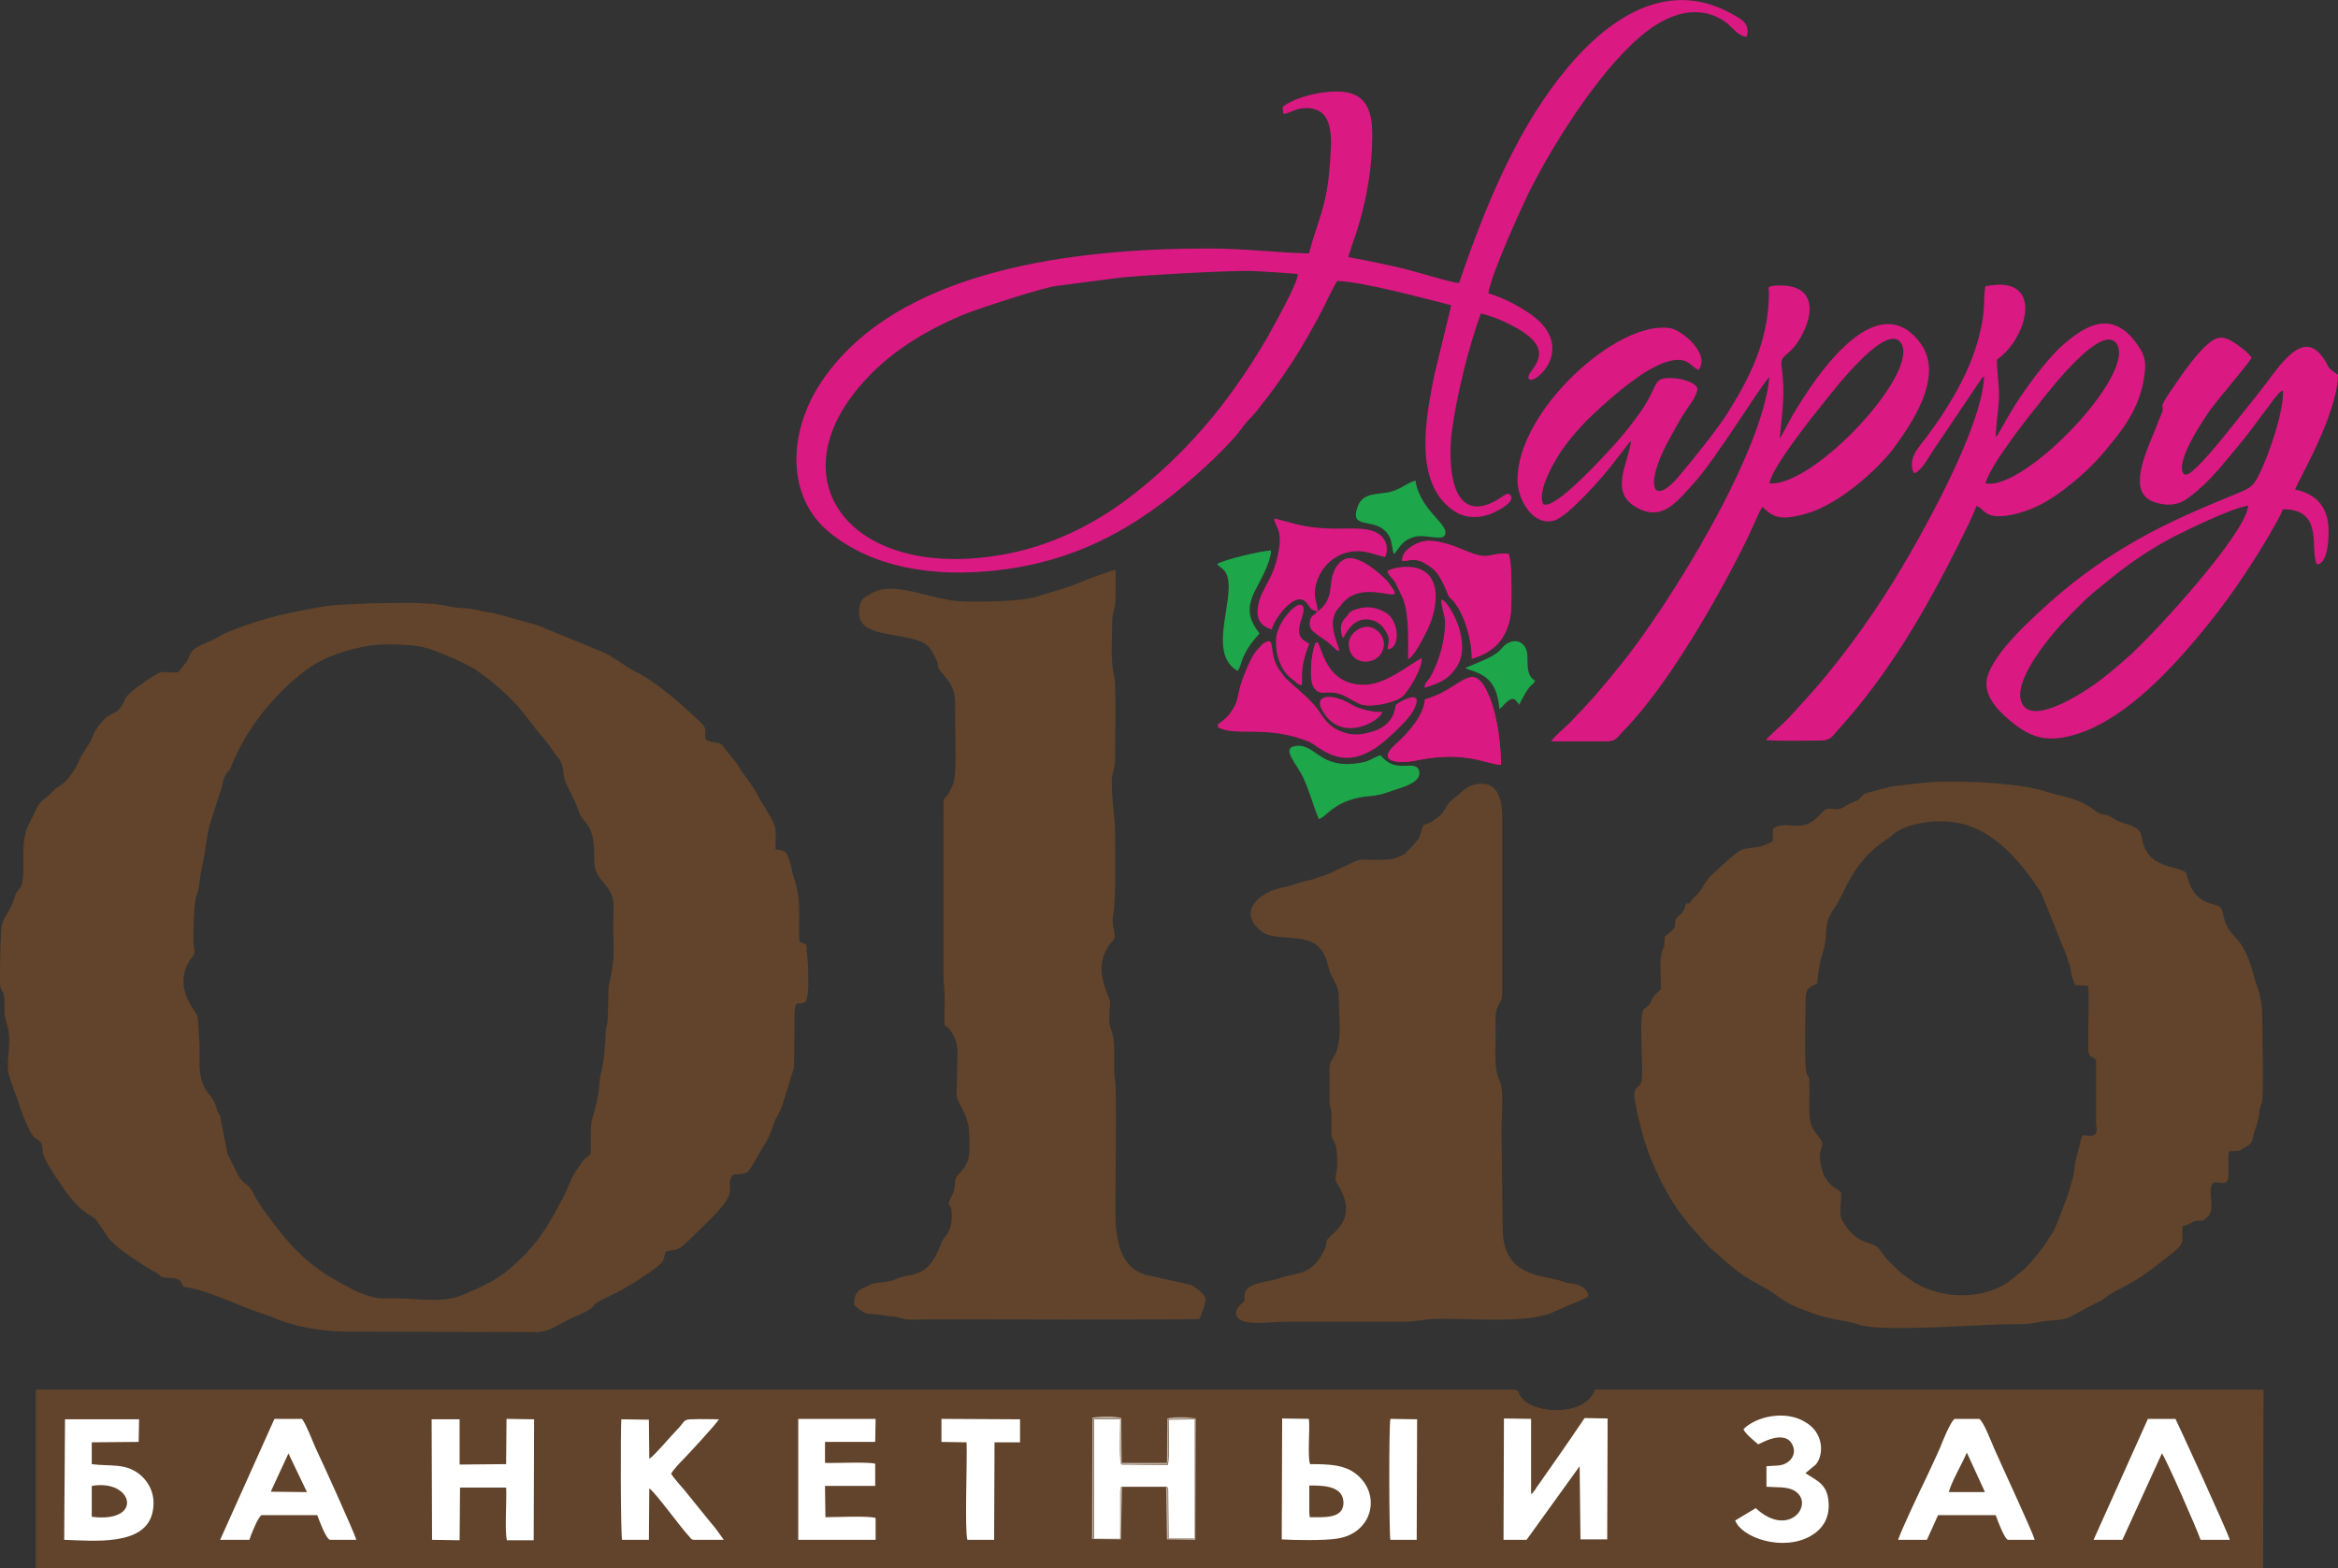 <?xml version="1.0" encoding="utf-8"?>
<!-- Generator: Adobe Illustrator 18.1.0, SVG Export Plug-In . SVG Version: 6.00 Build 0)  -->
<svg version="1.1" id="_x31_" xmlns="http://www.w3.org/2000/svg" xmlns:xlink="http://www.w3.org/1999/xlink" x="0px" y="0px"
	 viewBox="0 0 568.2 381.2" enable-background="new 0 0 568.2 381.2" xml:space="preserve">
<rect x="0" y="0" width="568.2" height="381.2" fill="#333333" stroke="none"/>
<g>
	<path fill-rule="evenodd" clip-rule="evenodd" fill="#61442B" d="M8.6,381.2H550l0.1-43.4l-162.5,0c-2.2,6.6-15,6.1-18,1.7
		c-1-1.5-0.3-1.7-2.2-1.7l-358.7,0V381.2z"/>
	<path fill-rule="evenodd" clip-rule="evenodd" fill="#61442B" d="M196.4,235.5c0-1.6-0.2-2.6-0.3-4c-0.1-2.9-0.1-1.6-1.8-2.6
		c-0.4-6.4,0.7-9.5-1.5-16c-0.4-1.1-0.4-2.1-0.7-3c-0.9-2.6-0.8-3.2-3.6-3.4c-0.1-1.5,0.2-4.1-0.1-5.3c-0.1-0.2-0.5-1.4-0.7-1.8
		l-1.9-3.3c-1.9-2.7-1.3-3-5.4-8.4c-0.5-0.7-0.6-1-1-1.6c-1.1-1.7-2.4-2.9-3.6-4.6c-0.9-1.2-1.7-0.9-3-1.2c-2.9-0.5-0.1-2.6-2.3-4.5
		c-1.1-1-1.9-1.8-2.9-2.7c-3.1-2.9-9-7.8-12.7-9.6c-2.5-1.2-5.1-3.3-7.7-4.7l-16.8-6.9l-10.9-3c-2.1-0.1-3.1-0.6-4.9-0.9
		c-1.4-0.2-3.6-0.2-4.9-0.5c-4.9-1.2-11.1-0.9-16.2-0.9c-3.8,0-7.1,0.2-10.7,0.4c-4,0.2-8,1.1-11.9,1.9c-5.1,1-10.2,2.6-15.2,4.6
		c-1.3,0.5-2.4,1.2-3.7,1.9c-1.7,0.9-4.2,1.5-5.4,3c-0.8,1.1-0.4,0.8-0.9,1.9c-0.5,0.9-1.7,2-2.3,3.1c-3.6,0.4-3.3-0.9-6.4,1.1
		c-1.4,0.9-5.3,3.5-6.2,4.8c-0.4,0.5-0.8,1.7-1.3,2.4c-1.1,1.9-2.9,1.6-4.3,3.3c-1.7,2-1.9,2.1-2.9,4.5c-0.8,1.9-2,3.1-2.8,4.8
		c-1.2,2.5-1,2.4-2.7,4.6c-1.6,2.2-2.5,1.8-4.1,3.6c-1.4,1.6-2.4,1.6-3.6,3.6L6.7,201c-1.8,4.5-0.5,8.9-1.3,13.6
		c-0.2,1.1-0.8,1.4-1.4,2.4c-0.4,0.7-0.7,1.9-1,2.7c-0.7,1.8-2,3.1-2.5,5c-0.4,1.2-0.6,12.5-0.5,14.4c0.1,2.4,1.3,1,1.1,6.2
		c-0.1,2.7,0.9,3.7,1.1,6.2c0.2,2.2-0.2,4.9-0.3,7.1c-0.1,2.6,0.7,3.8,1.4,6.1c0.4,1.3,0.6,1.3,1,2.7c0.6,2.2,2.2,6.2,3.3,8.1
		c1.4,2.4,2.6,0.8,2.8,4.4c0.1,2.1,4.2,7.7,5.5,9.6c4.2,5.9,6.6,5.8,7.5,7.1l3.1,4.5c2.5,2.9,8.2,6.4,11.8,8.5
		c0.9,0.5,0.4,0.5,1.1,0.8c0.9,0.4,2.3,0.1,3.3,0.4c1.5,0.4,1.3,0.9,1.9,2c3.3,0.4,6.6,1.7,9.8,2.9c3,1.2,6,2.5,9.3,3.6
		c0.9,0.3,1.5,0.5,2.3,0.8c5.9,2.6,12.5,3.6,19.1,3.6l45.1,0.1c3.2,0,5.1-1.6,7.7-2.9c1.7-0.9,3.7-1.5,5.4-2.6
		c1-0.6,0.7-0.8,1.4-1.4c0.8-0.7,5.4-2.7,7-3.7c1.5-0.9,9-5.3,9.5-6.9c0.9-2.7-0.1-1.9,2.8-2.5c1.5-0.3,2.1-1.2,3.3-2.2l5.4-5.3
		c8-7.9,2.8-7.3,5.5-10.8c4.7-0.2,3.2-0.3,7.5-7.1c1-1.6,1.7-3.1,2.3-5.1c0.7-2.1,1.7-3,2.3-5.2l2.6-8.4c0.3-3.2,0-12.3,0.3-14.7
		c0.2-1.7,1.1-0.7,2.5-1.4C196.7,242.1,196.4,237.5,196.4,235.5z M147.9,239.8l-0.2,8c-0.1,1.6-0.5,1.6-0.5,3.4
		c-0.1,2.4-0.3,5.2-0.7,7.6c-0.1,1.1-0.6,2.3-0.7,3.5c-0.2,1.4-0.2,2.3-0.4,3.6c-0.7,3.9-1.2,4.8-1.6,6.6c-0.4,2-0.1,5.7-0.3,8.1
		c-0.7,0.5-1.5,1.1-2.1,1.9c-0.4,0.6-0.5,0.8-0.9,1.4c-2.2,3.1-1.9,3.8-3.4,6.7c-4.2,8-6.5,12-13.2,17.8c-3.5,3-7.7,4.8-11.8,6.5
		c-4.4,1.8-10.2,0.8-15.4,0.7c-1.4,0-2.8,0-4.2,0c-1.5,0-4.9-1.2-6.3-1.9c-9-4.6-13.5-8-20.1-16.8c-1.3-1.7-2.3-3.1-3.5-5
		c-0.6-0.9-1-1.8-1.5-2.7c-1.2-1.8-2.3-1.3-3.7-4.5l-2.1-4.2l-1.7-8.6c-0.1-1-0.1-0.5-0.6-1.5c-0.4-0.7-0.2-0.7-0.5-1.5
		c-1.4-4.1-4.3-3.2-4-12.3c0.1-3.1-0.2-4.9-0.3-7.9c-0.1-1.8-0.4-2.2-1.1-3.2c-2.7-3.9-3.7-8.4-0.6-12.6c0.9-1.2,0.9-0.9,0.6-3
		c-0.3-1.9,0.1-10.4,0.5-11.7c0.3-1.2,0.7-1.8,0.8-3.1c0.5-3.9,0.7-4.1,1.2-6.9c0.3-2.2,0.8-5.1,1.2-7.2l3-9.3
		c1.1-5.1,1.4-2.8,2.6-5.9c3.6-8.9,10.5-17.4,18.1-23c4.3-3.2,9.6-4.8,14.9-5.8c2.5-0.4,5.1-0.4,7.9-0.3c6.4,0.2,8.1,1.4,13,3.4
		c1.7,0.7,4,1.9,5.6,2.9c4.6,3.2,9.2,7.3,12.6,12c2.2,3,4.4,5.2,5.6,7.1c0.5,0.9,1.1,1.5,1.7,2.3c1.6,2.1,0.6,3.7,1.9,6.3
		c0.9,1.8,1.8,3.6,2.6,5.5c0.3,0.6,0.3,1.1,0.6,1.7c1.3,2.6,3.7,2.5,3.5,11c-0.1,5.8,4.8,5.7,4.7,11.5c0,3.2-0.2,5,0,7.9
		C149.3,233.7,148.8,235.8,147.9,239.8z"/>
	<path fill-rule="evenodd" clip-rule="evenodd" fill="#61442B" d="M229.6,249.3c0.8,0.4,1,0.6,1.5,1.4c0.9,1.2,1.6,3.1,1.6,4.8
		l-0.2,9.8c-0.4,2.8,2.7,4.7,3,9.7c0.1,1.4,0.2,5.3-0.1,6.5c-0.4,1.7-1.5,3-2.5,4c-1.4,1.4-0.3,2.8-1.5,5c-1.8,3.4-0.2,1.1-0.1,4.6
		c0.1,4.9-1.8,5-2.6,7.2c-3.3,9.1-7.5,6.9-10.9,8.6c-1.7,0.9-4.2,0.7-5.5,1.1c-0.6,0.1-1.2,0.6-2.3,1c-1.8,0.7-2.5,1.9-2.4,4.3
		c3.7,2.9,2.2,1.6,8.2,2.6c0.7,0.1,1.5,0.1,2.3,0.3c0.8,0.1,1.2,0.4,2.1,0.5c1.6,0.2,3.9,0,5.6,0c5.7,0,62.9,0.2,65.7-0.1
		c0.4-0.8,1.7-3.9,1.4-5.1c-0.3-1.1-2.7-2.9-3.6-3.2l-11.2-2.5c-7.9-2.7-7-13.2-7-20.1c0-4.1,0.3-24.7-0.1-27
		c-0.6-3.7,0.4-9.4-1-12.5c-0.5-1.2-0.4-1.7-0.4-3.1c0-1.4,0.1-2.2,0.2-3.2c0.2-1.8-4.9-8.1,0.1-14.6c0.3-0.4,0.7-0.7,0.8-0.9
		c0.7-1.1-0.6-3.5-0.2-5.7c0.8-4.2,0.5-15.1,0.5-19.8c0-4.7-0.8-7.9-0.8-12.7c0-2.6,0.8-3,0.8-5.9c0-4,0.3-18.2-0.2-20
		c-1-3.6-0.5-8.7-0.5-13c0-2.7,0.8-3.2,0.8-5.9c0-2.3,0.1-4.7,0-6.9c-0.9,0.1-7.9,2.7-9.2,3.3c-3,1.3-6.6,2.1-9.8,3.2
		c-2.2,0.8-8.7,1.2-11.4,1.2c-2.2,0-4.4,0.1-6.5,0c-7.8-0.1-16.9-5.5-22.7-1.8c-1.2,0.8-2,0.8-2.5,2.6c-2.2,8.8,10.4,6.1,16,9.6
		c1,0.7,2,2.5,2.5,3.6c1.2,2.5-0.8,0.8,2.2,4.3c2.9,3.4,2.4,5.6,2.4,10.8c0,2.7,0.5,13.4-0.5,15.4c-0.3,0.5-0.9,1.8-1.1,2.3
		c-1.4,2.1-1.2-0.2-1.2,5.2v38.6c0,2.4,0.3,3.9,0.3,6.2C229.6,244.9,229.4,247.2,229.6,249.3z"/>
	<path fill-rule="evenodd" clip-rule="evenodd" fill="#61442B" d="M549.8,247.3c0-5.1-1.4-7.4-2.3-11c-2.6-9.4-5.6-7.9-7-13.1
		c-0.7-2.7-0.3-2.8-3.1-3.5c-5.5-1.5-5.7-7-6.1-7.5c-1.6-1.9-8.6-0.7-10.5-7.3c-0.5-1.7,0.2-3.5-4.3-4.7c-1.4-0.4-2-0.7-3.1-1.4
		c-1.5-1.1-2.2-0.5-3.4-1.2c-1.3-0.7-2.1-1.9-5.7-3.2c-2.2-0.8-4.8-1.2-7.1-2c-6.7-2.3-24.3-2.9-30.9-2c-2.3,0.3-4.6,0.5-6.8,0.8
		l-6.3,1.7c-0.8,0.6-0.9,1.1-1.9,1.7c-0.9,0.4-1.9,0.7-2.7,1.3c-3.1,2-3.8-0.7-6,1.8c-4.7,5.5-8,1.3-11.7,3.7l-0.1,3.1
		c-0.5,0.3-2.4,1.2-3.1,1.3c-4.5,0.7-4-0.2-9.1,4.5c-1.8,1.7-3.1,2.6-4.4,4.6c-0.6,0.9-1,1.9-1.9,2.7c-2.6,2.2-0.4,1.7-2.6,2.1
		c-0.5,2.8-2,2.6-2.5,4c-0.5,1.9,0.8,1.4-2.6,3.9c-0.2,1.3,0.1,2-0.4,3c-1.2,2.6-0.4,5.4-0.6,9.9c-2.8,2.5-1.8,2.5-2.9,3.8
		c-0.5,0.6-0.9,0.7-1.2,1c-1.4,1.5,0.1,15.3-0.6,17.7c-0.4,1.4-1.6,1-1.7,2.9c-0.1,1.4,0.5,2.7,0.6,4.2c0.2,1.3,0.6,2.2,0.9,3.6
		c0.6,3.1,2.3,7.6,3.5,10.3c4.1,9,7,12.4,13.1,19c0.8,0.9,1.8,1.5,2.5,2.2c7.2,6.7,9.4,6.4,13.7,9.5c1.9,1.4,3.3,2.3,5.7,3.3
		l2.5,0.9c4.2,1.8,8.8,2,12.1,3.1c5.1,1.9,30.1-0.1,36.5-0.1c7.5,0,5.2-0.5,10.1-0.9c4.3-0.3,3.9-0.5,8.2-2.8
		c1.3-0.7,2.2-1.2,3.5-1.8c1.9-0.9,1.8-1.4,3.4-2.2c7.1-3.7,7.1-3.9,13.3-8.7c4.8-3.7,3.3-3.3,3.6-7.4c2.9-0.9,1.9-0.9,2.9-1.2
		c2.1-0.7,1.4,0.7,3.3-1.2c1.7-1.7,0.2-5.2,0.8-7.4l0.2-0.4c0.7-1.6,3.9,1.4,4-2.2c0-0.6,0-1.4,0-2c0-1.3-0.1-2.6,0.1-3.8
		c3.7-0.4,1.7,0.2,4.4-1.3c1.7-1,1.2-2,1.9-3.8c1.9-5.6,0.4-3.6,1.7-6.7C550.2,266.6,549.8,250,549.8,247.3z M508.9,275.9
		c-2.1,0.9-2.8-1.4-3.4,2.1l-1.1,4.3c-0.3,1-0.2,2.3-0.5,3.5c-0.9,3.2-1.5,5.4-2.8,8.5c-0.9,2-1.3,3.8-2.3,5.4
		c-2.5,3.9-3.6,5.4-6.6,8.6l-4.2,3.4c-6.7,4.5-17.1,4.1-23.7-0.6c-3.2-2.3-1.5-0.9-4.2-3.5c-1-1-1-0.9-1.9-2c-0.6-0.7-1-1.4-1.6-2.1
		c-1.4-1.6-4.5-1.1-7.2-4.4c-3.4-4.1-1.7-4.9-2-9.3c-1.1-0.9-1.7-1-2.8-2.2c-0.9-1-1.4-1.8-1.8-3.3c-1.7-6,1.6-5.1-0.9-8.1
		c-2.1-2.6-2.2-3.7-2.2-8c0-1.7,0.1-3.4,0-5.1c0-1.7,0-0.9-0.6-2c-0.7-1.4-0.3-15-0.3-17.5c0-2.9,0.4-3.5,2.8-4.5
		c0.3-3.1,0.6-5,1.4-7.6c1.6-5.1-0.2-6.4,2.7-10.6c3.1-4.5,4.2-11.4,13.6-17.4c0.7-0.5,0.6-0.6,1.2-1c3.1-2.3,8.8-3.1,12.7-2.8
		c10.4,0.6,17.5,9.2,22.8,17.2l6.4,15.8c0.2,1.4,0.3,0.9,0.6,1.8c0.3,0.9,0.2,2.8,1.4,5l3,0.1c0.4,2.4,0.1,7.4,0.1,10
		c0,1.7,0,3.4,0,5.1c0,2.4,0.6,1.8,1.9,2.9l0,15.7C509.6,274.3,509.8,275.5,508.9,275.9z"/>
	<path fill-rule="evenodd" clip-rule="evenodd" fill="#61442B" d="M312.3,321.3h28.8c3.1,0,4.7-0.6,7.6-0.7c7-0.3,22.9,1.4,29.1-1.8
		l4.1-1.8c0.9-0.3,3.5-1.4,4.1-1.9c0-1.6-1.5-2.5-2.9-2.9c-1.1-0.3-1.7-0.1-2.7-0.5c-4.9-2-14.9-0.7-15.2-12.7l-0.3-24.5
		c0-3.4,0.7-9.2-0.5-11.9c-1.4-3-0.9-7.6-0.9-11.5c0-1.7-0.2-4.6,0.3-5.9c0.9-2.5,1.3-1.2,1.3-4.8v-41.2c0-5.5-1.3-10.1-7.5-8.3
		c-1.1,0.3-3.7,2.8-4.8,3.6c-1.7,1.4-1.3,2.8-3.9,4.6c-3.8,2.7-2.3-0.5-3.9,4.2c-0.4,1-2.9,3.8-4,4.5c-2.4,1.3-4.2,1.2-7.4,1.2
		c-1.3,0-3-0.2-3.9,0.2l-3.6,1.7c-2,0.8-1.6,1-4.9,2.1c-1.2,0.4-1.8,0.7-3.2,1c-2.9,0.6-4.2,1.3-4.8,1.4c-2.2,0.5-5,0.9-7.5,3.2
		c-2.9,2.7-2,5.6,1,7.9c3.1,2.3,10,0.4,13.5,3.4c1.7,1.5,2.2,3.4,2.8,5.7c0.6,2.2,2,3.4,2.3,5.8l0.3,8.1c-0.1,8.6-2.4,6.8-2.5,10.1
		l0,8.2c0.1,1.5,0.5,1.6,0.5,3.7c0,1.3-0.1,3.1,0,4.2c0.2,2.5,1.4,0.6,1.4,7.3c0,1.5-0.5,3-0.4,3.9c0.1,1,6,7.3-0.6,13
		c-2.1,1.8-1.3,1.5-1.9,3.4c-0.3,1-0.1,0.3-0.4,0.8c-2.9,6.1-6.8,5.2-10.4,6.5c-3,1.1-8.4,1.1-8.8,3.9c-0.3,2.6,0.5,1.2-1.3,2.9
		c-0.8,0.8-1.1,1.8-0.5,2.8C302.3,322.4,308.7,321.3,312.3,321.3z"/>
	<path fill-rule="evenodd" clip-rule="evenodd" fill="#DB1983" d="M421.3,3.6c-17.1-9.9-32.4,2.5-42.4,15.4
		c-10.5,13.5-17.9,30.9-24.3,49.8c-1.9-0.1-10.6-2.8-13.1-3.4c-4.5-1.1-9-2-13.8-2.9c-0.1-1.2,5.8-13.1,5.8-29.7
		c0-5.9-1.5-10-7.3-10.5c-4.8-0.4-11.7,1.4-14.5,3.7l0.2,1.7c1.7-0.2,2.8-1.3,5-1.4c7.7-0.5,6.7,7.9,6.3,13.5
		c-0.7,10.4-2.9,13.6-5.1,21.8c-8-0.2-16-1.2-24.3-1.2c-31.8,0-75.8,4.7-94.3,32.6c-7.9,11.9-8.7,27.8,2.3,36.6
		c10.1,8.1,24.4,10.9,40.8,9c21.4-2.5,36.5-12.3,50.8-25.6c1.8-1.6,6.3-6.1,7.7-8c2.7-3.7,2-2.3,4.4-5.2c3.6-4.5,7.2-9.5,10.5-14.9
		c1.6-2.7,3.1-5.3,4.6-8.1c1-1.8,3.6-7.5,4.4-8.5c6.3,0.2,21,4.2,27.7,5.9l-4.1,16.9c-2.1,10.4-5.2,26.2,4.6,33
		c2.3,1.6,5.3,2.1,8.6,1c1-0.3,7.2-3.1,5.1-4.9c-0.9-0.8-2.2,1.4-5.6,2.5c-9.3,3-9.2-11.6-8.5-17.5c1.1-8.7,4.2-21.3,7.1-29
		c3.4,0.7,8.8,3.3,11.1,5.1c6.4,4.8,0.7,8.6,0.5,10.1c-0.1,1.4-0.1,0.3,0.2,0.8c1.2,1.1,9.3-5.6,3.5-12.9c-2.4-3-8.6-6.6-13.5-8
		c0.6-4.4,7.6-19.8,9.8-24.4c6.3-12.6,18.3-31.5,29-39.5c5.3-4,12.5-6.6,18.9-2c1.3,0.9,3.3,3.7,5.1,3.5
		C425.4,5.7,423.2,4.7,421.3,3.6z M307.9,82.2c-4.3,7.4-10.1,15.8-15.7,22.1c-4.9,5.6-10,10.5-16,15.3c-8,6.4-18.6,12.5-31.3,15
		c-36.1,7-55.6-15.7-37.2-39.2c6.4-8.1,15-14.2,26.9-19.1c2.7-1.1,19-6.5,22.2-6.8l15.3-2c4.2-0.5,28-1.9,32.8-1.6
		c3.4,0.2,7.1,0.4,10.5,0.7C315.5,68.8,309.2,79.8,307.9,82.2z"/>
	<path fill-rule="evenodd" clip-rule="evenodd" fill="#DB1983" d="M557.8,119c0.3-1.6,10.2-17.8,10.4-27.9c-3.5-2.2-1.7-2-4.3-5
		c-5.1-5.9-10.7,4.2-15.2,9.7c-2.9,3.7-5.5,6.9-8.4,10.5c-1.6,2-4.8,5.8-6.8,7.6c-0.6,0.5-2,2-2.8,1.3c-2.3-3,5.2-13.7,6.4-15.5
		c2.3-3.1,9-10.9,10.1-12.7c-0.6-1.2-3.1-3-4.5-3.9c-2.7-1.6-4.1-1.2-6.1,0.5c-2.6,2.2-5.6,6.4-7.6,9.3c-5.8,8.3-2.2,4.3-3.9,8.2
		c-0.5,1.1-0.8,1.9-1.2,3c-2.4,6-7.2,15.8-0.2,18c2.4,0.8,4.9,0.8,6.9-0.3c3.1-1.8,6.9-5.7,9-8.2c2.6-3.1,5.1-6,7.6-9.3
		c1.3-1.7,2.3-3.2,3.6-4.8c0.7-0.9,3-4.4,4-4.6c0.4,4.7-3.5,16-5.8,20.5c-1.3,2.6-2,3.2-4.7,4.3c-8.3,3.4-16.9,7-24.3,11.2
		c-7.7,4.3-14.9,9.4-20.9,14.7c-4,3.6-14.7,12.8-16.2,19.3c-1.1,5,4.3,9.2,6.5,11c3.7,2.9,7.4,4.6,13.7,3
		c11.8-2.9,22.9-14.5,30.2-23.1c5.7-6.7,10.3-13,15-20.5c1.2-1.9,2.3-3.7,3.4-5.6c1-1.8,2.5-4.2,3.1-5.9c10.2-0.1,6.4,9.9,8.3,13.4
		c2.4-0.2,2.8-5.2,2.8-7.6C566.1,123.5,563.1,120.1,557.8,119z M517.3,159.6c-2.3,2-4.4,3.9-7.1,5.9c-1.9,1.5-14.8,10.5-18.3,6.2
		c-3.7-4.4,4.6-14.7,7-17.6c1.9-2.4,7.4-8,9.8-10c6.4-5.3,11.1-9.1,19.3-13.5c3.3-1.7,14.6-7.2,18.4-7.7
		C545.8,129.8,523.4,154.2,517.3,159.6z"/>
	<path fill-rule="evenodd" clip-rule="evenodd" fill="#FFFFFF" d="M365.4,374.3l5.6,0l12.9-17.9l0.2,17.8l6.5,0l0.1-29.4l-5.6-0.1
		c-2.1,3.1-4.2,6.2-6.3,9.2l-4.9,7c-0.3,0.4-0.6,0.8-0.8,1.2c-0.2,0.2-0.2,0.3-0.4,0.5c-0.4,0.5-0.1,0.2-0.6,0.6l0-18.3l-6.6-0.1
		L365.4,374.3z"/>
	<path fill-rule="evenodd" clip-rule="evenodd" fill="#FFFFFF" d="M15.6,374.3c6.9,0.2,19.4,1.6,21.4-6.4c1.1-4.4-0.8-7.8-3.3-9.7
		c-3.5-2.6-6.9-1.7-11.4-2.3l0-5.3l11.4-0.1l0.1-5.5l-18,0L15.6,374.3z"/>
	<path fill-rule="evenodd" clip-rule="evenodd" fill="#FFFFFF" d="M461.3,374.3l7,0l2.7-6l14,0c0.3,0.8,2.1,5.8,3,6l6.5,0
		c-0.6-2.1-8.3-18.6-9.9-22.3c-0.6-1.4-2.6-6.6-3.6-7.1l-5.9,0c-0.9,0.2-3.2,5.9-3.6,7c-1.1,2.5-2.2,4.8-3.4,7.4
		C466.7,362.1,461.9,372.3,461.3,374.3z"/>
	<path fill-rule="evenodd" clip-rule="evenodd" fill="#FFFFFF" d="M53.5,374.3l7.1,0c0.3-1,2.2-5.8,3-6l13.5,0
		c0.3,0.8,2.1,5.8,3.1,6h6.4c-0.5-1.8-8.3-19-9.8-22.1c-0.9-2-2.3-5.8-3.4-7.3l-6.7,0L53.5,374.3z"/>
	<path fill-rule="evenodd" clip-rule="evenodd" fill="#FFFFFF" d="M105,374.3l6.7,0.1l0.1-12.8l11.2,0c0.2,3-0.4,10.6,0.2,12.8
		l6.5,0l0.1-29.4l-6.7-0.1l-0.1,11l-11.3,0.1l0-11l-6.8,0L105,374.3z"/>
	<path fill-rule="evenodd" clip-rule="evenodd" fill="#DB1983" d="M296,176.8c4.5,2.4,11.8-0.7,22.1,3.5c2.8,1.2,8.7,8.5,18.9-0.6
		c2-1.8,5.5-4.9,6.7-7.4c2.6-5.3-4-1.6-4.5-0.9c-0.2,0.4-0.1,4.9-5.9,6.5c-1.7,0.5-3.6,0.9-5.8,0.4c-3.1-0.8-4.8-2.1-6.7-5.1
		c-1.6-2.5-4.6-5-7-7.1c0,0-0.1-0.1-0.1-0.1l-0.3-0.3c-1.5-1.3-0.7-0.6-1.9-2.1c-3.8-4.6-1-9.2-4.3-7.3c-0.4,0.2-0.4,0.3-0.8,0.7
		l-0.8,0.9c-1.3,1.3-2.6,4.5-3.3,6.3c-0.6,1.5-1.1,3.1-1.4,4.8c-0.4,2-0.8,2.7-1.9,4.3c-0.6,0.8-0.8,1-1.5,1.6
		C295.4,176.7,296.1,175.4,296,176.8z"/>
	<path fill-rule="evenodd" clip-rule="evenodd" fill="#FFFFFF" d="M272.7,361.4l10.8,0c0.5,0.5,0.2-0.2,0.4,0.6l0.1,12l6.4,0V345
		l-6.4,0.1c0,2.1,0.3,9.3-0.2,11l-11.3-0.1c-0.5-1.7-0.2-8.7-0.2-11l-6.4,0l0,29.1h6.4l0-11.5C272.3,361,272.3,361.8,272.7,361.4z"
		/>
	<path fill-rule="evenodd" clip-rule="evenodd" fill="#FFFFFF" d="M151.2,374.3l6.5,0l0.1-12.5c1.6,1.1,7.6,9.5,9.7,11.7
		c0.8,0.8,0,0.4,1,0.8l7.4,0l-1.5-2.1c-0.6-0.8-0.9-1.2-1.6-2l-6.4-7.9c-0.9-1.1-2.7-3-3.3-4.1c0.6-1,2.1-2.6,2.9-3.4
		c1.2-1.2,8.5-9.1,8.7-9.8c-2.1,0-4.4-0.1-6.5,0c-2.3,0-1.6,0.5-3.9,2.8c-1.3,1.3-5.4,6.2-6.5,6.8l-0.1-9.5l-6.7-0.1
		C150.8,347.1,150.8,373.1,151.2,374.3z"/>
	<path fill-rule="evenodd" clip-rule="evenodd" fill="#FFFFFF" d="M311.5,374.2c3.2,0.2,10.4,0.3,13.5-0.2
		c8.5-1.3,10.8-10.6,4.7-15.6c-2.9-2.4-6.8-2.5-11.3-2.5c-0.7-1.8,0-8.4-0.3-11l-6.5-0.1L311.5,374.2z"/>
	<path fill-rule="evenodd" clip-rule="evenodd" fill="#FFFFFF" d="M194,374.3l18.8,0l0-5.3c-1.6-0.6-9.8-0.2-12.2-0.2l-0.1-7.6
		l12.2,0l0-5.4c-1.7-0.5-9.8-0.1-12.2-0.2l0-5.1l12.2,0l0.1-5.6l-18.8,0L194,374.3z"/>
	<path fill-rule="evenodd" clip-rule="evenodd" fill="#FFFFFF" d="M508.8,374.3l7,0l9.6-21c0.8,0.8,8.7,18.8,9.4,21h7.1
		c-0.5-1.9-12.4-27.8-13.2-29.4l-6.7,0L508.8,374.3z"/>
	<path fill-rule="evenodd" clip-rule="evenodd" fill="#DB1983" d="M519.6,84c-6.1-9-12.7-5-18.3-0.1c-4,3.5-9.6,11.2-12.6,16.2
		l-3.2,5.6c-0.3,0.4-0.1,0.2-0.5,0.5c0.1-3,0.6-5.9,0.8-9.1c0.1-3.6-0.5-6.5-0.5-9.7c7.4-5,11.9-20.9-2.8-17.8
		c-0.7,3.9,0.4,5.5-2,13.8c-2.6,9-8.5,18.1-14.2,25.3c-1.2,1.6-2.3,3.7-1.2,6.3c1.6-0.1,3.6-3.8,4.5-5.2L481.6,92
		c0.4-0.4,0-0.1,0.6-0.5c-0.5,12.8-15.9,39.8-21.7,49.3c-6.4,10.4-14.5,21.5-22.7,30.3c-1.5,1.6-2.6,3-4.2,4.5
		c-0.8,0.8-4.1,3.7-4.4,4.3c4,0.3,9.3,0.1,13.4,0.1c2.4,0,2.9-1.3,4.1-2.6c12.2-13.4,21.2-28.9,29.3-45.1c1.3-2.7,3.4-6.6,4.3-9.3
		c1.3,0.4,1.5,1.3,2.9,2c3.1,1.4,9.1-0.6,11.8-1.9c5.2-2.4,12.2-8.3,16-12.8c4.6-5.5,8.9-10.6,10.1-18.7
		C521.6,88.3,521.4,86.6,519.6,84z M482.5,117.5c1.3-4.7,10.7-16.5,13.6-20.1c2-2.5,14.3-18.5,18.1-14.1
		C520,90.1,492.1,119.5,482.5,117.5z"/>
	<path fill-rule="evenodd" clip-rule="evenodd" fill="#DB1983" d="M466.7,83.4c-10.1-13.6-24.1,6.3-29.3,14.7
		c-0.9,1.4-1.7,2.7-2.5,4.2c-0.7,1.2-1.6,3.2-2.4,4.3c0.6-6,1.4-11.1,0.5-17.1c-0.6-4,2-2.1,5.2-8.6c2.7-5.4,2.6-11.5-5.5-11.5
		c-3.7,0-2.8,0.5-2.8,1.8c0,11.6-4.8,20.8-9.8,28.8c-2.8,4.5-8.5,11.5-12.1,15.8c-6.6,7.8-8.6,2-1.9-9.8c1.1-2,2.1-3.9,3.3-5.7
		c0.8-1.3,3.2-4.2,3.1-5.9c-0.4-1.4-3.8-2.5-6.5-2.5c-4.6,0-2.7,1.6-7.3,8.2c-2.1,3-4.5,6-6.9,8.6c-1.7,1.8-13.7,15.2-16.7,13.9
		c-1.9-3.2,3.4-11.7,4.7-13.5c3-4.1,5.7-6.9,9-9.9c3.3-3,6.5-5.7,10.5-8.4c1.8-1.1,4-2.4,6.3-3c4.8-1.3,5.4,1.6,7.2,2.1
		c3-3.9-4.2-9.7-6.8-10.1c-12.7-2.3-37.6,20.2-37.2,37.2c0.1,4.6,3.9,11.1,9,9.5c3.4-1.1,11.6-10.4,14.2-13.8l3.1-4
		c0.2-0.3,0.3-0.4,0.5-0.7c0.5-0.6,0.3-0.4,0.8-0.7c-0.9,5.8-5.3,12.4,1.4,16.1c6,3.3,9.4-1,13.8-5.9c5.5-6,17-24.9,18.4-25.8
		c-1.7,18.6-24.1,55-36.2,70c-5.1,6.3-7.1,8.6-12.4,14.1c-0.9,0.9-4,3.5-4.4,4.4l13.8,0c1.9,0,2.5-1.3,3.5-2.3
		c10.9-10.9,23.3-32.7,30.2-46.7c1.1-2.1,2.7-6.3,3.8-8c2.7,2.6,4.3,3.2,9.4,2c8.1-1.8,17.4-9.9,22.1-15.7
		C464.1,103.7,472.8,91.6,466.7,83.4z M430,117.5c0.7-4.1,11-16.9,13.6-20.1c1.7-2.1,14.2-18.5,18.1-14.4
		C467.7,89.5,440.9,118.5,430,117.5z"/>
	<path fill-rule="evenodd" clip-rule="evenodd" fill="#E21762" d="M340.8,136.4c1.8-0.1,2.2-0.6,4.1-0.1c0.9,0.2,2.7,1.4,3.4,2
		c2.2,1.9,3.4,6,3.8,6.6c0.3,0.5,0.8,0.8,1.2,1.3c2.7,3.3,4.4,9.3,4.4,13.9c6.8-1.9,9.6-6.8,9.6-13.5c0-3.5,0.2-9.7-0.7-12
		c-5.8-0.2-4.2,1.9-10.9-0.9c-3-1.3-7.5-2.9-10.5-1.9C343.3,132.4,340.5,134.2,340.8,136.4z"/>
	<path fill-rule="evenodd" clip-rule="evenodd" fill="#DB1983" d="M340.8,136.4c1.8-0.1,2.2-0.6,4.1-0.1c0.9,0.2,2.7,1.4,3.4,2
		c2.2,1.9,3.4,6,3.8,6.6c0.3,0.5,0.8,0.8,1.2,1.3c2.7,3.3,4.4,9.3,4.4,13.9c6.8-1.9,9.6-6.8,9.6-13.5c0-3.5,0.2-9.7-0.7-12
		c-5.8-0.2-4.2,1.9-10.9-0.9c-3-1.3-7.5-2.9-10.5-1.9C343.3,132.4,340.5,134.2,340.8,136.4z"/>
	<path fill-rule="evenodd" clip-rule="evenodd" fill="#E21762" d="M346.3,170c-0.2,3.9-4.2,8.3-6.9,10.7c-5.7,5,1.6,4.8,4.5,4.2
		c12.4-2.6,17.2,0.9,20.9,1c-0.1-4.8-0.8-11.3-2.7-16.2C357.9,159.4,355.6,167.5,346.3,170z"/>
	<path fill-rule="evenodd" clip-rule="evenodd" fill="#DB1983" d="M346.3,170c-0.2,3.9-4.2,8.3-6.9,10.7c-5.7,5,1.6,4.8,4.5,4.2
		c12.4-2.6,17.2,0.9,20.9,1c-0.1-4.8-0.8-11.3-2.7-16.2C357.9,159.4,355.6,167.5,346.3,170z"/>
	<path fill-rule="evenodd" clip-rule="evenodd" fill="#FFFFFF" d="M423.7,347.4c0.5,1.2,2.6,2.8,3.6,3.7c0.2,0,6.6-4,8.4,0.3
		c0.8,1.8-0.2,3.3-1.2,4c-1.5,1.1-3.1,0.8-5.2,1l0,5c2.3,0.2,4.9-0.1,6.7,0.9c5.3,3-1.1,11.9-9.3,4.3l-5,3
		c1.6,4.2,11.5,7.6,18.3,3.8c2.6-1.5,4.7-4,4.4-8.2c-0.3-4.5-2.8-5.2-5.6-7.1c0,0,0.1-0.2,0.1-0.1c0,0,0.1-0.1,0.1-0.1l2.3-1.9
		c2-2.4,2-7.8-2.7-10.4C434,342.8,426.9,344.2,423.7,347.4z"/>
	<path fill-rule="evenodd" clip-rule="evenodd" fill="#DB1983" d="M320.2,148.6c0.2-1.6-1.3-3.2-0.3-6.8c1.2-4.3,5-7.7,9.7-7.8
		c2.6-0.1,4.7,0.9,7,1.4c0.9-1.7,0.4-4-1-5.2c-3.8-3.3-10.5-0.4-20.3-2.7l-5.6-1.5c-0.2,1.5,1.8,2.3,1.2,6.9
		c-1.1,7.9-4.2,9.6-5.1,14.1c-0.6,3.1,0.2,5.1,3.3,6c0.4-2.3,5.6-9.6,8.3-6.6C318.7,147.8,318,148.1,320.2,148.6z"/>
	<path fill-rule="evenodd" clip-rule="evenodd" fill="#FFFFFF" d="M228.8,350.5l6.1,0.1c0.2,4.3-0.5,21.4,0.2,23.7l6.5,0l0.1-23.7
		l6.2,0l0-5.6l-19.1-0.1L228.8,350.5z"/>
	<path fill-rule="evenodd" clip-rule="evenodd" fill="#1DA64A" d="M320.5,199.1c1.9-0.4,3.9-5,12.7-5.6c2.6-0.2,5-1.3,7.3-2
		c2.1-0.7,5.6-2.1,4.1-4.8c-1.9-1.7-5.4,1.3-9.1-3.1c-1.7,0.4-2.3,1.4-4.8,1.8c-9.9,1.8-10.8-4.5-15.6-4.1c-4.1,0.4,0.1,4.3,1.8,8.1
		C318.3,192.5,319.2,196,320.5,199.1z"/>
	<path fill-rule="evenodd" clip-rule="evenodd" fill="#1DA64A" d="M295.8,137.1c0.6,0.8,1.4,1,2.1,2.1c3,5.3-5,19.5,2.9,23.9
		c1.1-1.3,0.4-3.8,5.3-9.1c-2.4-3.2-3.4-5.8-1.1-10.4c1.2-2.4,3.8-6.7,3.9-9.8C306.6,133.9,297.5,136,295.8,137.1z"/>
	<path fill-rule="evenodd" clip-rule="evenodd" fill="#FFFFFF" d="M337.9,374.3l6.4,0l0.1-29.3l-6.5-0.1
		C337.5,347.1,337.6,373,337.9,374.3z"/>
	<path fill-rule="evenodd" clip-rule="evenodd" fill="#1DA64A" d="M338.8,134.7c1.5-1.8,1.9-3.2,4.6-4.1c2.6-0.9,6.5,0.8,7.6-0.3
		c1.9-2.6-5.9-5.9-7-13.5c-2.6,0.8-4,2.6-7.4,3c-3.3,0.4-5.7,0.5-6.7,3.5c-2.1,6,4.9,1.8,7.8,7.2C338.4,132,338.3,133.8,338.8,134.7
		z"/>
	<path fill-rule="evenodd" clip-rule="evenodd" fill="#DB1983" d="M320.2,148.6c-1,1.2-1.7,0.9-1.9,2.8c-0.1,1.3,0.6,2,1.6,2.7
		c0,0,0.1,0.1,0.1,0.1l0.3,0.2c0,0,0.1,0.1,0.1,0.1c3.4,2.3,1.3,0.8,4,3.1c0.6,0.5,0,0.4,1.1,0.6c-0.2-1.6-3.1-6.7-0.5-10
		c0.4-0.6,0.5-0.5,0.9-1.1c1.6-2.2,3.9-3.2,6.8-3.2c1,0,1.4,0,2.7,0.2l2.7,0.4c0.1,0,0.2,0,0.2,0c0.5,0,0.8-0.1,0.6-0.6
		c0,0,0-0.1,0-0.2l-1.6-2.3c-2-2.2-6.8-6.2-9.8-5.7c-1.2,0.2-2.2,1.2-2.8,2.2c-0.4,0.6-0.6,1.2-0.8,1.8
		C323,142.2,324.1,145.9,320.2,148.6z"/>
	<path fill-rule="evenodd" clip-rule="evenodd" fill="#E21762" d="M345.5,160c-3.8,2.1-9,6.6-14.3,6.5c-8.4-0.2-9.7-7.7-10.9-10.3
		c-1.1,0.4-0.4-0.5-0.9,1c-0.5,1.4-1.6,8.4,0.2,10.3c1.8,2,3.5-0.6,8.2,2.2l2.4,1.3c2.4,1.2,8.5-0.1,10.5-1.6
		C342.2,168.2,345.6,162.6,345.5,160z"/>
	<path fill-rule="evenodd" clip-rule="evenodd" fill="#DB1983" d="M345.5,160c-3.8,2.1-9,6.6-14.3,6.5c-8.4-0.2-9.7-7.7-10.9-10.3
		c-1.1,0.4-0.4-0.5-0.9,1c-0.5,1.4-1.6,8.4,0.2,10.3c1.8,2,3.5-0.6,8.2,2.2l2.4,1.3c2.4,1.2,8.5-0.1,10.5-1.6
		C342.2,168.2,345.6,162.6,345.5,160z"/>
	<path fill-rule="evenodd" clip-rule="evenodd" fill="#DB1983" d="M337.2,138.8c0.2,1.1,0.7,1.2,1.3,2c0.3,0.4,0.5,0.6,0.7,1
		l1.8,3.8c1.5,4.1,1.2,10.3,1.2,14.6c1.5-0.6,3.7-5.1,4.5-6.7c3.1-6,4.3-16.2-5.6-15.7C340.4,137.8,338,138.2,337.2,138.8z"/>
	<path fill-rule="evenodd" clip-rule="evenodd" fill="#1DA64A" d="M356.1,162.4l0.7,0.3c4.5,1.4,7,3.1,7.6,9.6
		c0.8-0.5,0.5-0.3,1.1-1c2.5-2.6,2.8-1,3.7,0c3-5.9,2.8-4,3.9-5.8c-2.1-1.3-1.8-3.4-1.9-6.2c-0.1-2.6-2.2-4.3-4.7-3
		c-1,0.5-1.3,1.1-2.1,1.9C362.7,159.9,358.4,161.3,356.1,162.4z"/>
	<path fill-rule="evenodd" clip-rule="evenodd" fill="#DB1983" d="M310.1,155.7c0,2,0.2,3.5,0.9,5.3c1,2.5,2.2,3.5,3.9,4.8
		c0.7,0.6,0.5,0.5,1.4,0.8c0.5-1.5-0.7-3.7,1.9-10.1c-1.9-1.1-2.9-1.7-2.3-4.7c0.2-1.1,1.9-4.6,0.1-4.8
		C314.6,146.8,310.1,151.6,310.1,155.7z"/>
	<path fill-rule="evenodd" clip-rule="evenodd" fill="#DB1983" d="M346.2,167.2c3.1-1.1,5.7-1.6,8-5.4c3.4-5.6-1.6-15-3.8-16.1
		c-0.5,0.8,0.8,3.9,0.8,5.6c0,1.9-0.4,4.5-0.8,6.2c-0.6,2.3-1.7,5.3-3,7.4C346.8,165.6,346.2,166.2,346.2,167.2z"/>
	<path fill-rule="evenodd" clip-rule="evenodd" fill="#DB1983" d="M335.9,173c-1.2,0.3-5.1-0.5-6.6-1.3c-0.1,0-0.1-0.1-0.2-0.1
		c0,0-0.1-0.1-0.2-0.1c-5.1-3.2-9.7-2.7-7.6,1.1C325.9,181.1,335.9,175,335.9,173z"/>
	<path fill-rule="evenodd" clip-rule="evenodd" fill="#DB1983" d="M327.8,156.5c0,5.2,6.3,5.6,8.1,1.9c1.3-2.6-0.5-5.4-3-6
		C330.8,152,327.8,153.9,327.8,156.5z"/>
	<path fill-rule="evenodd" clip-rule="evenodd" fill="#DB1983" d="M325.9,152.6c0,1.1,0,1.6,0.5,2.5c0.4-0.3,2.2-5.5,6.8-4.4
		c1.5,0.3,2.7,1.3,3.4,2.5c1.2,1.9,1,2.3,0.6,4.6c3.2,0,2.9-6.8-0.3-8.8c-2.3-1.4-4.7-1.8-7.3-0.9c-1.3,0.4-1.6,0.7-2.3,1.7
		C326.6,150.5,325.9,151.4,325.9,152.6z"/>
	<path fill-rule="evenodd" clip-rule="evenodd" fill="#BDB0A4" d="M272.7,361.4c-0.3,0.4-0.3-0.5-0.5,1.1l0,11.5h-6.4l0-29.1l6.4,0
		c0,2.3-0.3,9.3,0.2,11l11.3,0.1c0.5-1.6,0.2-8.8,0.2-11l6.4-0.1v29.1l-6.4,0l-0.1-12c-0.2-0.8,0.1-0.1-0.4-0.6l0.2,12.8l6.9,0.1
		l0.1-29.5c-1.5-0.4-5.6-0.4-6.9,0l-0.1,10.8l-11,0l-0.1-10.9c-1.5-0.5-5.4-0.4-7-0.1l-0.1,29.5l7,0.1L272.7,361.4z"/>
	<g>
		<path fill-rule="evenodd" clip-rule="evenodd" fill="#61442B" d="M22.3,361.2l0,7.5C35.1,370.3,32.3,359.4,22.3,361.2z"/>
		<path fill-rule="evenodd" clip-rule="evenodd" fill="#61442B" d="M319.1,361.1h-0.9v6.6l0.1,1.1c3.5,0,8,0.4,8.2-3.3
			C326.6,361.6,322.6,361.1,319.1,361.1z"/>
		<path fill-rule="evenodd" clip-rule="evenodd" fill="#61442B" d="M478,353.1c-1.2,2.8-3.6,6.8-4.4,9.6l1.2,0l6.5,0l1.1,0
			L478,353.1z"/>
		<polygon fill-rule="evenodd" clip-rule="evenodd" fill="#61442B" points="65.8,362.6 74.6,362.7 70.1,353.3 		"/>
	</g>
</g>
</svg>
